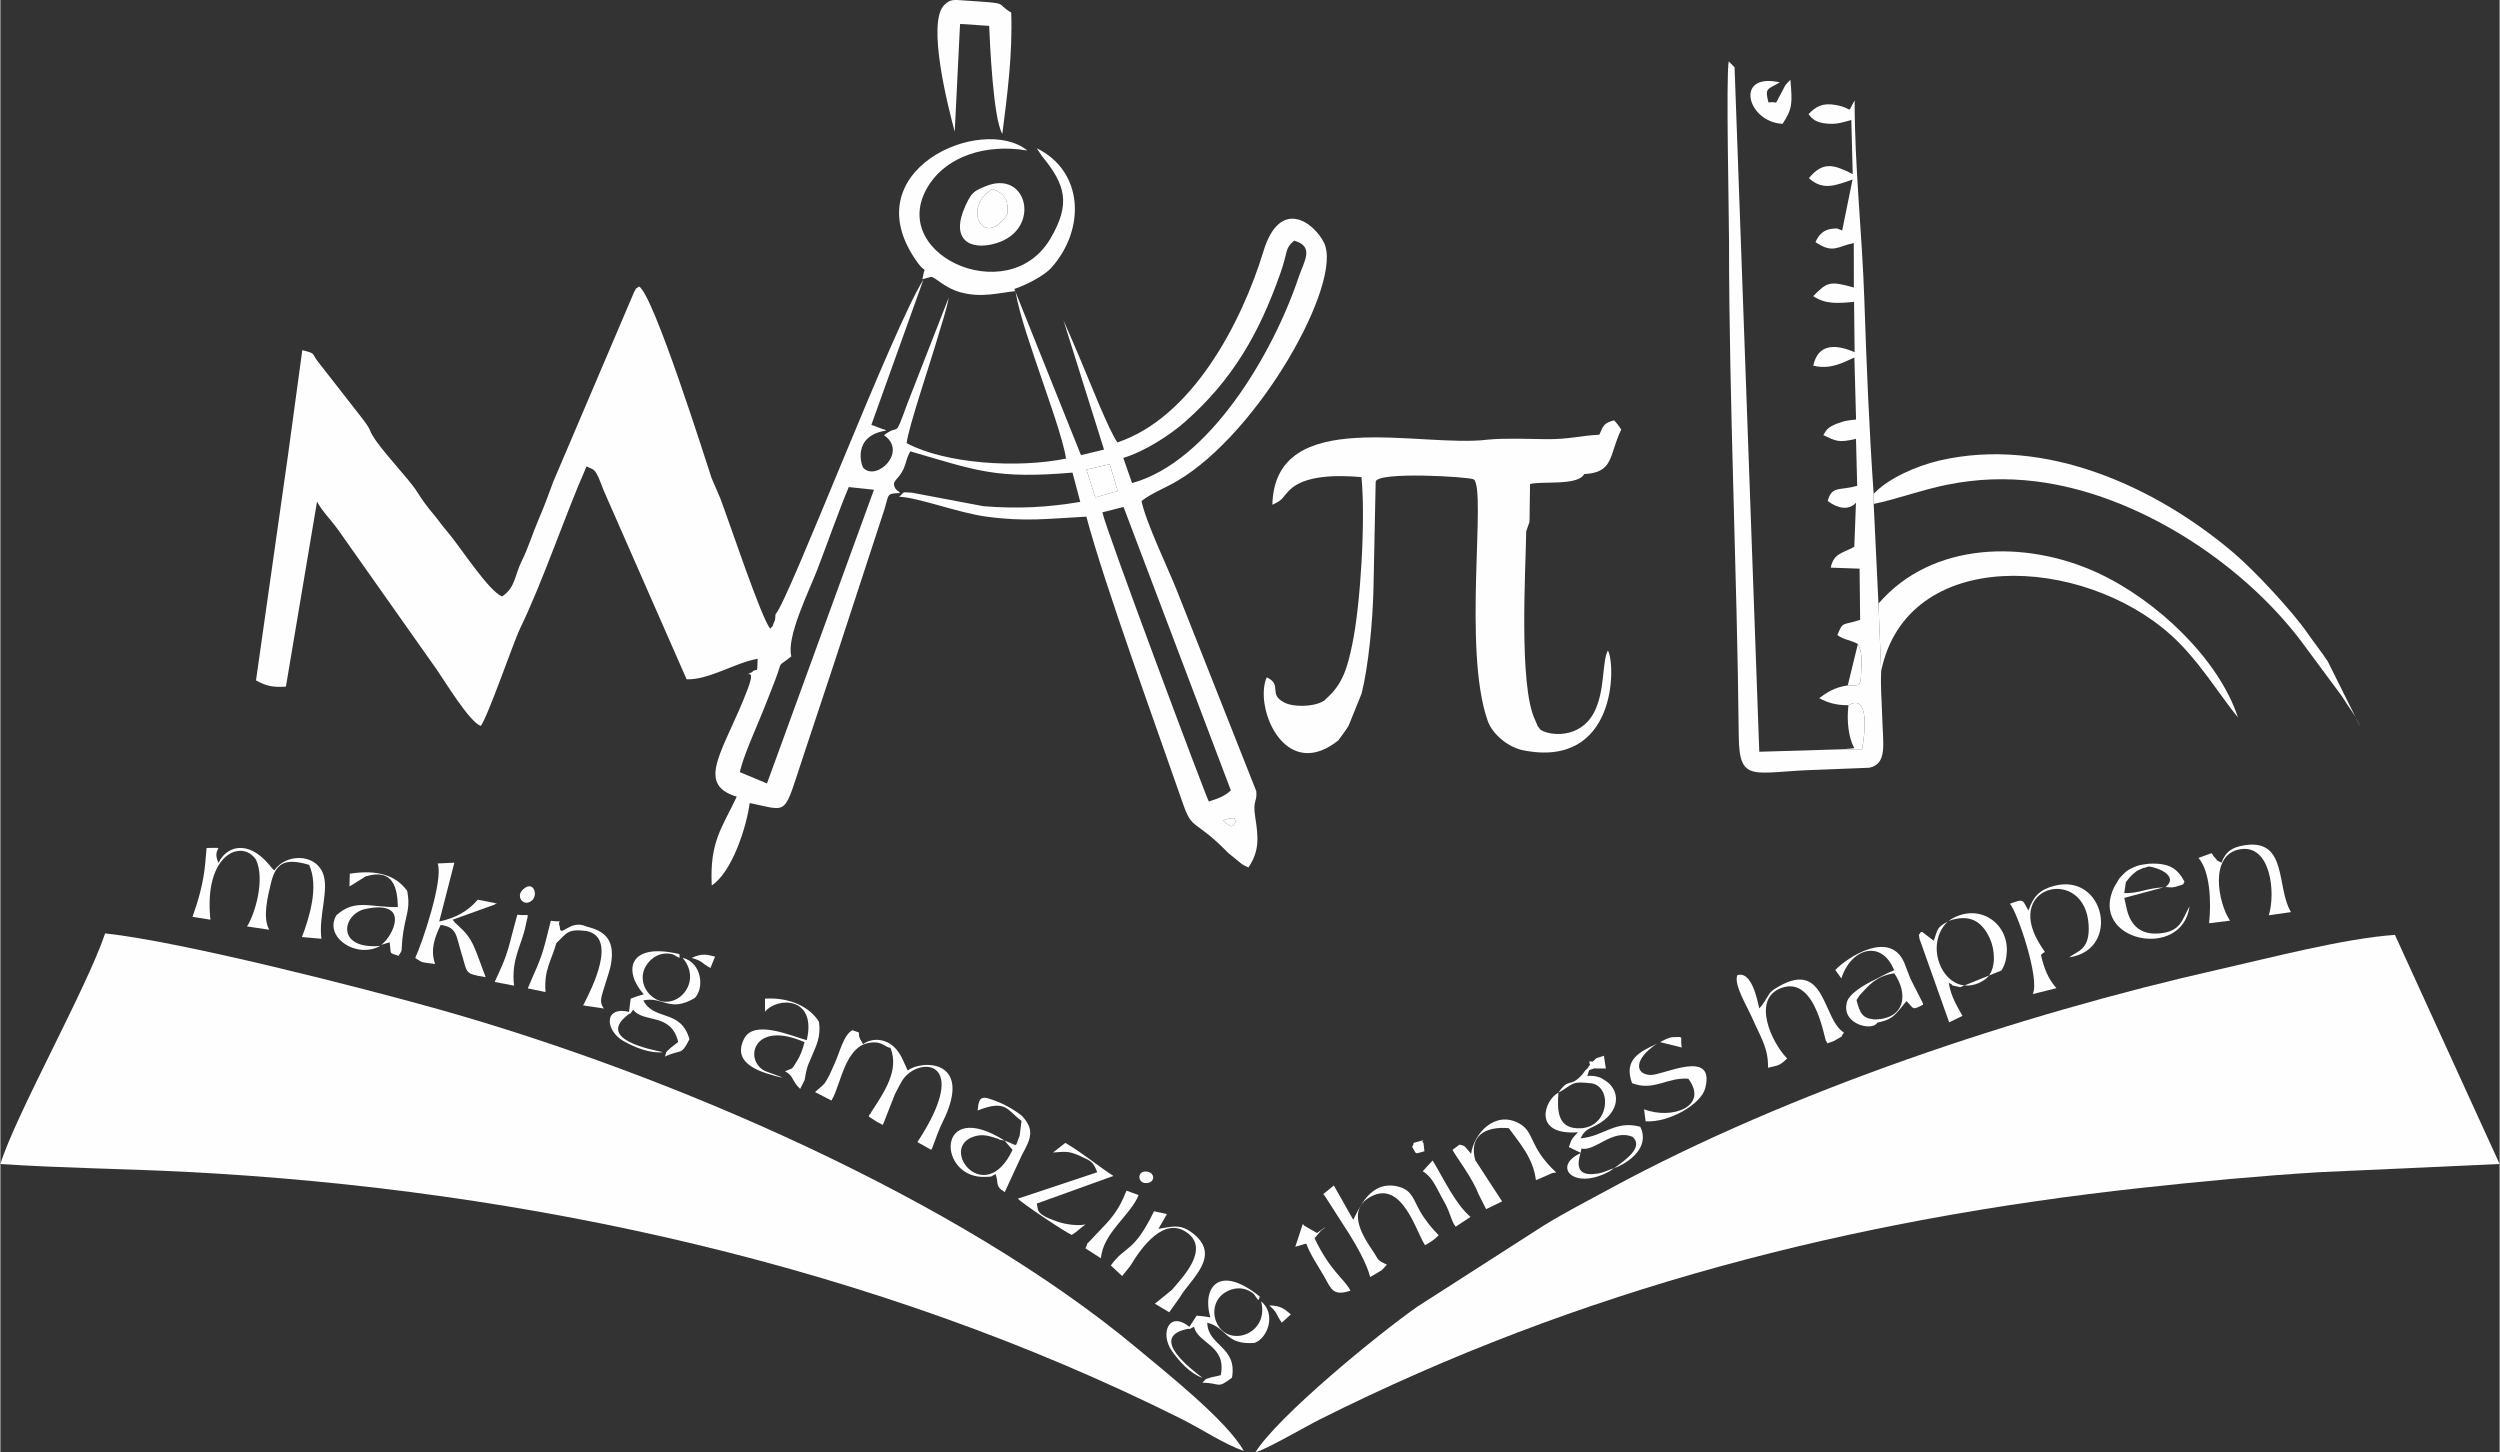 <?xml version="1.0" encoding="UTF-8"?>
<!DOCTYPE svg PUBLIC "-//W3C//DTD SVG 1.0//EN" "http://www.w3.org/TR/2001/REC-SVG-20010904/DTD/svg10.dtd">
<!-- Creator: CorelDRAW X7 -->
<svg xmlns="http://www.w3.org/2000/svg" xml:space="preserve" width="2682px" height="1558px" version="1.0" style="shape-rendering:geometricPrecision; text-rendering:geometricPrecision; image-rendering:optimizeQuality; fill-rule:evenodd; clip-rule:evenodd"
viewBox="0 0 72054025 41870085"
 xmlns:xlink="http://www.w3.org/1999/xlink">
 <rect x="0" y="0" width="72054025" height="41870085" fill="#333333" stroke="none"/>
 <defs>
  <style type="text/css">
   <![CDATA[
    .fil0 {fill:#FEFEFE}
   ]]>
  </style>
 </defs>
 <g id="Layer_x0020_1">
  <g id="_2297611128080">
   <path class="fil0" d="M36182645 41870085c310313,-78387 1452072,-744332 1857847,-947695 7501618,-3759552 15305203,-5763670 23729635,-6679597 1669685,-181529 3371677,-342969 5091632,-447920l5192266 -236495 -3017759 -6605049c-1463910,101269 -3594844,662326 -5061356,993140 -5784679,1304977 -12419211,3529024 -17565206,6321586 -674989,366263 -1266862,668705 -1917034,1066577l-3641749 2337692c-1176511,826338 -4018073,3160634 -4668244,4197729l-32 32z"/>
   <path class="fil0" d="M3019790 26910453c-526148,1572130 -2589008,5248851 -3019790,6648465 1757308,119453 3571835,135353 5331491,225356 9857210,504250 19917053,2724552 28702036,7116028 615104,307488 1248360,735922 1812909,931224 -467501,-854709 -2214082,-2239914 -3056255,-2943656 -5182016,-4330226 -13474110,-7903108 -20088870,-9770349 -2262415,-638620 -7484894,-1971778 -9681521,-2207036l0 -32z"/>
   <path class="fil0" d="M35630886 23666894c-131259,261090 -187876,136496 -375879,-5840 31609,-31704 156140,-63281 208377,-66010 267978,-14154 19010,-34751 167502,71850zm-24991452 -11299984c-112376,-192160 -108822,-163122 -206663,-303458l-1233731 -1581301c-262899,-306060 -52744,-273816 -494888,-386986l-425673 3122963 -909167 6398958c288415,154077 456393,203997 862135,179815l897584 -5335776c139416,271469 391874,509551 618627,828686l2837055 4020802c229038,329513 933351,1497042 1264641,1619320 215454,-288955 951122,-2436898 1130747,-2805351 668103,-1370353 1301708,-3285007 1919605,-4676908 249063,121548 241922,24024 496221,699108l2389009 5438504c651188,17582 1378477,-472324 2048230,-593142 -20406,523450 445,220945 -160170,382385l-115773 59727c22914,17327 184449,-87369 -7172,419769 -665373,1760577 -1548264,2743594 -320437,3115157 -418532,893649 -783684,1286760 -720530,2557336 584225,-379116 1004883,-1686727 1093395,-2374348 1157913,233735 954232,418152 1566416,-1413354 293208,-877337 569658,-1714020 853123,-2571713l1470891 -4498552c128340,-441700 59537,-433702 443191,-454426 -19486,-19422 -52237,-74484 -59251,-57505 -3300,7966 -122500,-89717 -114439,-212916 4443,-67565 117708,-172769 162932,-234559 204093,-279021 149507,-413391 307583,-696887 1936362,563882 2465937,801266 4676686,613834l223896 844173c-942617,156712 -1778919,204284 -2790911,124436l-2057433 -389049c-337543,-17010 -184354,-36845 -373150,115677 561057,24151 1698342,463502 2517380,574387 1126082,152427 1771780,57759 2880217,-32 514056,1936234 2012146,6046975 2787262,8281875 272642,786096 323419,411487 1309451,1419893l387526 315231c130911,77468 26785,20565 187876,97779 323293,-480290 288193,-867563 195715,-1455310 -77721,-493968 62932,-422626 30530,-745951l-2284725 -5773190c-251411,-637160 -911643,-2006338 -1022338,-2590944 275181,-220310 685113,-377149 1015261,-570451 2386851,-1397392 4799535,-5742153 4246126,-6872773 -287019,-586351 -1268608,-1322020 -1746105,239637 -639033,2089962 -2066795,4798615 -4211026,5513623 -239828,-324277 -825290,-1815987 -1052582,-2352704 -177657,-419484 -311297,-735763 -502854,-1165180l1168671 3725119 -664389 160615 -1921445 -4791633c331861,-109140 859945,-378323 1071274,-615707 982128,-1103486 933890,-2773457 -425482,-3441655l149317 224214c678416,827892 842776,1373907 239256,2391135 -1227161,2068605 -4843553,395746 -3456570,-1616273 507233,-735795 1552770,-1141189 2796751,-933351 -1308627,-1061753 -5095409,581464 -3154858,3244417 257187,352934 208091,-1238 129926,468008l251380 -70898c140431,21549 390921,322087 844521,445888 597269,162996 1053090,25548 1584158,-34052 125388,716499 484034,1711354 714532,2397736 203775,606948 654741,1844359 747219,2430964 -1399200,284734 -3470343,153570 -4597060,-445380 54617,-469976 702313,-2366890 922370,-3135023 61472,-214439 237764,-734812 292699,-1062643l-1194219 3059492c-397872,1083525 -197174,541128 -672514,909232 686668,471943 -199618,1328048 -588953,951249 -66963,-64773 -339669,-932335 648490,-1084191 -18217,-13488 -51539,-48048 -61346,-29419l-304949 -116312c-11869,-4125 -40305,-9108 -57918,-19327l1501104 -4186780c-884128,1391616 -3884623,9254864 -4264247,9648071 -19295,211963 5332,105966 -53570,258425 -60393,156298 -18819,59187 -100983,153315 -255220,-306314 -1147028,-2978121 -1430714,-3738924l-259504 -604155c-175182,-528401 -1667718,-5266750 -2086313,-5518129 -225325,154046 -16535,-28784 -142018,149349l-2334614 5478174c-162487,448173 -262074,713040 -447475,1145949 -147826,345000 -272516,759343 -454806,1125987 -231830,466389 -178006,763912 -573308,1035984 -370674,-140812 -1187808,-1392536 -1503103,-1774572l-240241 -293874c-122627,-165280 -103109,-146048 -226943,-292922 -189272,-224626 -332496,-420594 -485082,-663373 -231322,-368168 -1038300,-1197710 -1274351,-1610530 -81371,-142335 -7490,6252 -94954,-194509l-32 0zm21741386 2248610l3094687 8173085c-194223,177276 -365374,232147 -635573,318913 -56014,-63122 -2996306,-7912819 -3068410,-8335889l609296 -156109zm-9577394 4308709c-150174,-559756 519102,-1902880 750488,-2506051 307965,-802694 598157,-1640932 904852,-2375743l726623 76864 -3084087 8468291 -780542 -325927c74738,-411328 490128,-1320369 673275,-1781427 128562,-323705 218152,-544428 346841,-882573 230402,-605202 25738,-323293 462518,-673434l32 0zm9178570 -5541423l231291 772862 -645951 185908 -256774 -801646 671434 -157124zm391747 -180450c639287,-193494 1363498,-673784 1770415,-1032525 1369496,-1207612 2134488,-2526838 2752765,-4273863 244112,-689842 119232,-710978 402156,-957375 600696,165788 282767,599490 131260,1051693 -743888,2220207 -2586470,5330889 -4803407,5937487l-253189 -725417 0 0z"/>
   <path class="fil0" d="M42890328 12674526c-1939566,249538 -6150719,-1004312 -6217968,1876824 323896,-148365 255379,-174832 486161,-412819 434750,-448332 1395964,-443731 2083140,-382607 118438,1269432 -27832,3686115 -266898,4825558 -135385,645380 -266423,1133667 -734526,1546328 -138336,121929 9552,26595 -150460,112091 -243159,129958 -791237,156680 -1067339,17518 -489747,-246873 -43256,-510153 -513771,-729543 -355536,814246 427101,2805859 1808751,1994787 64424,-37829 212916,-137004 253030,-173531l228752 -314566c10885,-17486 24341,-39098 35068,-56521 10409,-16979 24881,-37480 34973,-54364l375181 -927257c196540,-781082 318818,-2057338 341890,-3003034l63852 -3102304c23358,-308376 2733502,-143668 2828582,-69469 372389,290478 -327735,4925463 404093,6966806 137289,382861 587493,756741 1018434,842903 2696307,539065 2678313,-2455876 2443975,-2878121 -174991,331131 -75880,1170353 -398792,1785933 -417136,795300 -1322559,662612 -1547089,496444 -140939,-186353 -31355,-18851 -159283,-291018 -468484,-996695 -263883,-4339239 -249538,-5430253l90510 -253855c9172,-66613 7966,-270262 8759,-348586 2539,-252141 7680,-504219 10568,-756550 332750,-93304 1381080,60107 1561403,-287654 861976,-43478 708978,-535256 1067625,-1282127 -63980,-102507 -126023,-185686 -208536,-267882 -295810,87400 -297968,136940 -422404,415136 -490700,21898 -887937,136115 -1509769,129165 -510343,-5744 -1209547,-34275 -1698405,12536l31 32z"/>
   <path class="fil0" d="M54223666 19347680l-77784 -1944358 -137670 -2875012 -794 -289113c-126467,-1801484 -208441,-3766630 -268421,-5589694 -62393,-1897548 -286289,-3907537 -278768,-5755704 -248809,418850 4031,236654 -532971,135353 -395778,-74706 -588128,43859 -796791,261948 107394,137956 198825,242874 541920,273944 274452,24849 465851,-42844 691302,-106157l40146 1561054c-536558,-271659 -853789,-380386 -1263499,115550 408758,374419 773244,205330 1257881,41923l-298411 1469495c-129546,-43541 -102602,-79181 -312947,-48714 -245128,35576 -368548,186828 -456933,381591 513105,349856 633606,118216 1104534,28309l2443 1280889c-691460,-189812 -762802,-168485 -1172638,249761 359313,233449 677052,210059 1178319,164899l16027 1450835c-544111,-238177 -1057597,-252141 -1192315,388510 498570,118533 842015,-83751 1185523,-235861l48112 1788853c-216629,23009 -319104,29420 -525069,107299 -316470,119613 -330751,202316 -418437,341478 372642,176673 434273,225356 941253,107648l34750 1353247c-502536,150269 -730527,-16535 -850012,439446 286098,213963 607836,281084 814532,48143l-47255 1267592c-14725,8125 -45128,26880 -63091,36306 -283115,148174 -539985,169533 -616214,568611l831161 29133 16026 1475272c-504916,172674 -486954,19422 -656931,439287 200507,146937 414565,147889 591714,259091 128308,225102 108759,475085 95113,802916 -15551,374102 -5872,412725 -386384,388923 -378418,53284 -607519,206790 -823513,367215 242652,131640 477719,205236 843443,204791 618849,-357758 473594,834398 392096,1270163l-559407 -444 -2404338 71754 -712342 -19732730 -168644 -171850c-80958,436019 8759,4401314 8886,5214386 825,4614325 234845,9585075 280100,14225328 13678,1409578 413169,1033731 2287963,983842l1474509 -58108c530941,-108568 394159,-693872 374197,-1453945 -12186,-463851 -52776,-860707 -30339,-1333127l-32 32z"/>
   <path class="fil0" d="M54007418 14239197l794 289113c640778,-127832 1380984,-407647 2132679,-556583 841316,-166708 1666575,-200697 2539722,-93462 2900496,356425 5903625,2315509 7629387,4578146l1195837 1613481c235925,382956 382734,530655 536019,889587l-940809 -1889011c-192414,-290573 -390922,-535193 -585907,-816849 -443730,-640841 -1524874,-1797643 -2102815,-2291548 -2241406,-1915225 -5451707,-3397701 -8515134,-2682597 -636049,148460 -1471907,506948 -1889804,959723l31 0z"/>
   <path class="fil0" d="M54145882 17403322l77784 1944358c748458,-3620486 5807846,-3335149 8361691,-1032747 797839,719356 1397709,1729825 1924397,2368952 -543286,-1663877 -2325474,-3381039 -4066692,-4178624 -2050102,-938999 -4749456,-904312 -6297180,898061l0 0z"/>
   <path class="fil0" d="M27514354 3796112l153411 -3105890 839730 55824c18121,441413 113329,2678693 379021,3112554 144208,-1132207 299396,-2304941 256235,-3495447 -494095,-295238 23294,-256838 -1335221,-348110 -333893,-22469 -415803,-43510 -590921,124880 -530115,509836 137543,3063142 297745,3656189l0 0z"/>
   <path class="fil0" d="M26834097 33149526c13837,-18217 27261,-45732 33957,-59727l146969 -392414c45224,-127451 98730,-244429 158647,-365787 893142,-1809005 -626782,-1777491 -1014562,-1467718l-114820 -249507c-337162,-828400 -1002408,-663088 -1170291,-508440l-77467 -130942c-131227,-254584 101015,-157981 -232338,-273372 -248967,121389 -378259,670419 -501997,935509 -81656,175023 -145540,342461 -223071,472958 -94731,159663 -46493,87687 -150110,199079l-201999 174960 472769 244334c165407,-256997 291176,-861120 512406,-1220147 103110,-167407 257663,-355822 467850,-416628 464898,-134370 565024,115233 720530,115233 256584,645252 -160425,1251153 -550045,1850039 -9140,14059 -31292,77817 -37830,63536 -6791,-14631 -26182,43224 -37956,65597 20407,15615 47509,34656 62774,44748l181053 116629c34465,20501 112472,54586 163915,84164l344112 -878162c81307,-157727 138209,-276895 210567,-394889 438018,-714120 2046040,-672292 441287,1768098l395650 222880 0 -31z"/>
   <path class="fil0" d="M5538504 26432766l516596 82862c-201364,-1919732 924623,-2335979 1317766,-1723287 257346,559852 -24056,1543091 -262138,1917606l640461 94794c-197587,-340303 -47096,-954804 55728,-1370098 149761,-605012 458678,-686319 1093204,-500062 287939,615770 7934,1522018 -206537,2081331l561851 49000c-90066,-670197 243477,-1436395 33069,-1913099 -244176,-553155 -1068418,-535161 -1391743,-57125 -101967,-99523 -21390,-12694 -145128,-160488 -638874,-763151 -1254009,-512501 -1461625,-55061 -236273,-477942 312884,-439954 -345063,-431195l-38337 432877c-50302,576735 -204982,1097456 -368104,1551913l0 32z"/>
   <path class="fil0" d="M53151725 29770327c-619166,-374578 -521673,-2096119 -1865463,-1338395 -311677,175785 -266168,207140 -431639,453124 -85687,127420 -66423,105046 -145731,187972 -62742,-282989 -224340,-1084064 -632558,-958644 -111234,273150 293683,915070 453346,1286570 198825,462549 452013,825099 431163,1382888 303077,-69596 331100,-55125 553822,-266485 -435892,-435289 -1041189,-1708816 -172040,-2032489 1040427,-387431 1264291,1670954 1302692,1533570 3173,-11552 13202,42177 23453,61599 92319,-36052 149380,-37766 251538,-100127 341001,-207869 66423,-10092 231386,-209583l31 0z"/>
   <path class="fil0" d="M34280463 38253280c-594316,-479020 -859596,197048 -500347,704091 207077,292287 527481,648173 878575,768483 -326784,-252395 -1494503,-1130366 -522880,-1390632 253157,-67819 52460,39892 278546,-85782 96540,484384 950868,537097 768134,1399391 -43605,14662 -258743,56617 -265090,58712 -241636,80482 -113773,10473 -263121,157346 539191,3142 407932,194287 853408,-145001 158012,-904312 -694666,-905740 -713390,-1584094 563438,131418 515548,650172 1363085,581305 380798,-132052 632908,-833858 190701,-1197741 231862,908216 -842618,1314307 -1228811,713421 -217867,-339034 -129895,-753789 162868,-952614 259409,-176229 591873,-193747 851440,23326 36941,30910 109394,188479 144398,171405l31831 -93240c-1191108,-963214 -1672953,-246016 -1426747,600442 -123674,-23643 -222151,-38527 -394381,-51127l-208187 322309 -32 0zm2301926 -616690c264550,235734 171025,234369 361789,496475l260170 -238241c-187590,-161979 -295111,-253632 -621959,-258234z"/>
   <path class="fil0" d="M46207039 31114149c-253030,-24881 -415898,-168676 -318025,120564 594761,126150 484797,1264895 -340557,1294822 -655027,23674 -669054,-499364 -629131,-1026749 -393207,191747 -778099,1237443 563248,1141442 -161885,180291 -170041,147476 -262551,427767l352014 169088c-845030,366771 -237860,1090348 795871,542842 14027,-7427 42462,-25611 53570,-31895l102665 -72516c-192573,57283 -281592,124214 -473022,155156 -868832,140368 -437542,-631257 -475403,-721831 404251,98571 893459,-580734 1481238,-336876 331163,298380 -207425,669277 -532813,903551 435321,-158076 1045283,-609899 753187,-1194537 -730559,-197238 -1045569,279022 -1721478,333544 133766,-254585 214280,-254839 437351,-369722 740016,-381052 742015,-1045061 213804,-1334650l32 0zm-378418 -414788l-91018 129641 -22787 4888 -83465 111837c-11298,13360 -28467,37892 -41352,51761 -342144,368707 -369055,57695 -670641,505298l125579 -73691c335987,-218438 304219,-251411 844109,-194414 317929,67407 449474,95366 0,0 -97873,-289208 64995,-145413 318025,-120532 -56268,-28563 -16789,-36655 -210885,-82513 -89654,-21200 -156521,-10949 -245318,-13044l54776 -165280 138908 -50016 342080 2856 -56045 -367913 -216058 69470 -104601 99428c-132370,-5078 -106473,-36845 -81275,92193l-32 31z"/>
   <path class="fil0" d="M12607023 24893896c172453,460074 -434590,2263938 -646871,2725187 229609,143255 122754,114376 572578,173245 -149444,-428909 2285,-791745 160329,-1126082 482226,67058 441192,315327 593048,796062 191144,604757 70326,605424 703487,709835 -327704,-857629 -343984,-1088602 -796188,-1490568 -101840,-90511 -84322,-76674 -154458,-165534l1218497 -438970c12186,-30244 45604,-21961 66264,-28531l-562168 -109552c-281402,333798 -642174,528973 -1109929,629956l436590 -1697041 -481179 22025 0 -32z"/>
   <path class="fil0" d="M29027455 6189374c-701679,1019418 -1304533,-239606 -423229,-738112 335416,118787 475180,301617 423229,738112zm-620943 -820815c-326594,134528 -394254,171468 -556012,503234 -9140,18725 -18470,42273 -27293,61441 -453409,985492 138876,1309071 897489,1076130 1298472,-398634 893332,-2138264 -314184,-1640805z"/>
   <path class="fil0" d="M58830565 27531270c146397,-156014 164138,28911 -68549,-369754 -974068,-1669178 1343726,-2181362 1442900,-496983 43225,734144 -326593,749060 -561914,936428 1503516,-214883 1025511,-2457653 -443286,-2058068 -421832,114757 -590159,308917 -729321,707392 -179371,-291430 -103427,-359599 -533098,-194446 221833,256585 873243,2190280 655503,2604845l683399 -171024c-235638,-270866 -353283,-556678 -445634,-958390l0 0z"/>
   <path class="fil0" d="M40344576 34222609c-858645,-252903 -1193457,675465 -1340839,944997l-558867 -988507 -304918 247539c16629,22120 38686,48747 51697,64995l703520 1096632c505996,811009 579433,1178890 579845,1177272 2634,-10536 11552,35227 19740,51793l318310 -188765c16154,-12980 41289,-38972 54395,-50333l105744 -116597c-306441,-144240 -228180,-135639 -402981,-393080 -270167,-397936 -792158,-1179145 -53221,-1572637 911199,-485177 1312022,1060674 1558609,1404119 89940,-57219 131958,-72992 230752,-145889 93303,-68867 104188,-88829 160932,-142811 -185655,-180894 -392033,-432210 -554012,-718531 -161789,-286257 -215201,-566104 -568770,-670197l64 0z"/>
   <path class="fil0" d="M56172817 28336376c212503,92700 -62202,43383 328720,124848l1189458 -481273c102253,-163535 146524,-329323 155633,-546110 36813,-873815 -877242,-1443346 -1685363,-880638 607741,-215327 962452,-2697 1194219,500125 149095,323388 179466,823100 -36084,1087999 -11107,13678 -28530,32942 -41193,45509 -12884,12790 -32434,29864 -46874,41511 -20279,16344 -86448,58679 -110662,71818 -1003646,546459 -1744836,-989237 -979558,-1729570 -309044,172325 -277340,195143 -401268,552647l-321198 -247222c-7744,-22405 -41352,793 -61123,6125 -68677,140748 -50111,-31006 -28785,182481l855947 2410367 383686 -187177c-145889,-259409 -332052,-551537 -395587,-951409l32 -31z"/>
   <path class="fil0" d="M42521653 33449270c-187305,-682193 266740,-986349 967657,-922973 302696,426022 695681,834653 781273,1497931 116343,-41637 239002,-105109 340049,-146334 191430,-78197 62424,-47127 245318,-74515 -814913,-759312 -603996,-1165562 -1083112,-1422082 -685145,-366803 -1290474,297555 -1371622,884762 -185813,-203775 -140019,-228497 -335194,-264898l-200190 149666c94922,192192 576767,810152 745824,1267878l223293 441953 460519 -224214 -773815 -1187174 0 0z"/>
   <path class="fil0" d="M64034510 24873236c-336654,-188003 -10727,31672 -192700,-150015 -58204,-58077 -58045,-101555 -94446,-125103l-374990 136781c341921,386955 369817,1300280 305616,1882315l605202 -73785c-338526,-489843 -614755,-1896787 279783,-2057116 890666,-159600 1038967,1241092 837603,1901578l639160 -91335c-429735,-700632 -88765,-2116780 -1330969,-1928808 -393207,59504 -559249,203807 -674259,505488z"/>
   <path class="fil0" d="M32576154 36496957c315581,-528465 997775,-1490346 1685300,-920625 392603,325324 151252,798378 -87687,1129351 -91177,126340 -286701,357250 -394984,479306l-494444 402410 413867 246524 303172 -426434c296413,-526370 1269751,-1222718 318469,-1893613 -337129,-237797 -569943,-138305 -933540,-86385l246777 -424467 -374038 -80958c-594317,1224019 -820371,969720 -1244393,1561847l326371 305426 235130 -292382 0 0z"/>
   <path class="fil0" d="M10063937 25555937c23072,-12726 52840,-29038 68517,-39162l395143 -248206c798442,-244429 919006,325895 931954,882129 -795775,16883 -1231889,-252966 -1774762,238844 -365216,625481 572102,1264355 1266545,882509 -1300661,108823 -1095711,-928621 -423610,-1066990 1325986,-272991 782320,808629 449855,1036461l243700 -74484c56045,382162 -37702,278767 256774,391112 127102,-196318 73374,-91558 109965,-463502 16090,-163281 38369,-302823 67788,-443349 78863,-376704 151697,-539446 74039,-964420 -323546,-449475 -861945,-623387 -1656705,-497078l-9171 366136 -32 0z"/>
   <path class="fil0" d="M22546492 31072987c-18914,-13043 -45763,-26880 -60234,-33259l-272484 -99682c-149031,-54522 -200824,-62107 -299586,-150333 -438177,-391366 -99651,-1348550 1269020,-742650 -57537,219136 -112472,377022 -218215,543889 -174516,275308 -82069,179942 -344017,293874 269215,146080 167248,249221 436527,509169l128561 -253760c445,-1491 29800,-177054 39131,-217326 50491,-218533 75340,-251983 159345,-450046 144525,-340779 273436,-579496 217295,-1009390 -250808,-419801 -835255,-719102 -1557784,-671657l-191 378228c369437,-446047 1500502,-426625 1203931,818752 -449697,-120818 -1521606,-607931 -1807673,-38178 -378767,754488 555314,986635 1106374,1122369l0 0z"/>
   <path class="fil0" d="M47432200 32328869c682289,40400 1599962,-493492 1719003,-953757 300697,-1162388 -1216053,-371499 -1575398,-382670 -454997,-14123 -485082,-459218 176864,-896982 -498824,228721 -960485,459662 -711010,1133191 631353,241447 992189,-172801 1621796,-129006 599902,794538 -460677,1194473 -1274923,882034l43668 347190 0 0z"/>
   <path class="fil0" d="M29385467 32744640c-153348,356996 -3142,300157 -434464,138876l230022 268675c-787208,1669781 -2127633,-25547 -1136143,-377592 286257,-101619 486066,-13139 716722,57664 86924,26689 -55538,11647 189399,51253 -2003070,-1261975 -1947564,1129763 -531575,1046425 221802,-13075 103205,4729 272643,-81783 104823,299618 -30530,337986 263502,521642l496920 -1074417c254934,-461312 376609,-722021 -5046,-1129858 -194192,-147477 -410598,-287590 -696824,-401839 -454806,-181466 -539350,-181371 -576068,253442 835064,-335638 854138,2793 1266005,298666l-55125 428846 32 0z"/>
   <path class="fil0" d="M31285903 35301659c-215804,44081 -546935,7331 -799806,-77404 -677719,-227102 -551632,-350173 -608535,-523800l2210591 -797553c-410884,-263217 -889333,-663056 -1386094,-953153l-354204 277815c381592,-30371 466739,-42653 798982,108759 311899,142113 357726,161218 476005,459915l-2288057 761184c96032,118628 1369146,971529 1552929,1046139 204600,-125769 228244,-190129 398189,-301871l0 -31z"/>
   <path class="fil0" d="M53609895 28686073c268168,-283941 456520,-539636 991047,-625704 412724,600061 312058,1294853 -526498,1331413l39892 90320c367501,-74579 464073,-163566 676735,-419040l161218 -199618c229831,212408 136083,278736 476418,105300 1809,-14567 286,-37544 -1492,-44113l-360899 -711073c-65376,-154490 -101618,-277911 -172326,-447253 -408218,-978257 -1641091,-168200 -1993295,199142l176515 243446c270738,-866832 1154327,-1142934 1522272,-234877 -208378,77467 -387177,188447 -578893,280259 -239542,114789 -763437,400919 -793364,681749l20374 159 0 31 0 64 -20374 -254c-126721,607328 757820,801361 887143,546078l-39892 -90352c-399776,-15931 -463121,-186606 -560518,-558201l5078 -12536 254 -380c16629,-19677 30180,-40591 40939,-61473 17169,-25547 36147,-53728 49698,-73087l-32 0zm-61345 -111933l-8410 7331c2729,-3141 5522,-5553 8410,-7331z"/>
   <path class="fil0" d="M51382612 3568979c287939,-439795 280894,-584003 225261,-1269179 -186797,184924 -128340,136337 -259314,372800 -240049,433480 -54331,231196 -373118,282164 -115328,-432560 -23548,-371056 328181,-580671 -1332968,-296507 -932716,1158802 78990,1194918l0 -32z"/>
   <path class="fil0" d="M61176763 25232930c1935,136242 38781,113423 -87909,93462l-62424 107203c27039,174960 74040,142494 -84639,142494 -753250,1558991 1966668,2132266 2173935,550141 -221611,403774 -254489,733700 -879114,785461 -582606,48239 -843855,-288669 -938460,-733383 -195651,-225197 -154712,-485336 -18819,-747601l101174 -166137 -88702 -49920 -115042 18280zm102570 197777c-135893,262265 -176832,522404 18819,747601l-65439 -291017 1131128 -303776c-488224,22152 -712755,177404 -1131572,165693l47032 -318501c105173,-122913 135448,-180418 253664,-270262 93907,-71406 12124,-29959 169914,-101047 222976,-100507 -77848,26436 241383,-79562 364676,55887 840999,312503 476069,594857 138654,1047 162075,27769 306504,-11933 327228,-90034 164773,-78102 243985,-139320 -202220,-389589 -450014,-550363 -1026527,-521737 -231703,32370 -283369,32529 -458138,110504 -196603,87781 -216978,133830 -309392,220723l-87909 93462 -62424 107203 -84639 142494c158679,0 111678,32466 84639,-142494l62424 -107203c126690,19961 89844,42748 87909,-93462l115042 -18280 88702 49889 -101174 166168 0 0z"/>
   <path class="fil0" d="M38065690 35490360c63281,-58712 117105,-74262 127800,-104189l-237955 161631 -366358 -212091c-15646,-40685 -48747,-37099 -42019,-44208l-214058 653948 314629 -93049c128308,340811 326974,619610 502600,924115 221040,383306 256077,602124 771943,435448 -149921,-322341 -572959,-541509 -1033858,-1512784l177244 -208821 32 0z"/>
   <path class="fil0" d="M29027455 6189374c51951,-436463 -87813,-619325 -423229,-738112 -881304,498506 -278450,1757530 423229,738112z"/>
   <path class="fil0" d="M31728046 36276837c65471,-741032 852202,-1234333 1087206,-1821319l-346650 -128371c-7871,14789 -17614,36877 -21263,45668 -3967,9489 -16884,37924 -21898,50206 -266644,651092 -547919,843696 -974068,1312974 -208060,229037 -45636,-7236 -169659,254585l446332 286257 0 0z"/>
   <path class="fil0" d="M14809489 28417112c-92509,-751949 226943,-1184984 331862,-1721351 86702,-443286 139415,-271469 -238050,-324594l-154966 576640c-167946,681748 -249888,808946 -496983,1362767l558137 106506 0 32z"/>
   <path class="fil0" d="M41853265 35180586c62583,145192 58267,118819 104411,185528l426561 -281782c-444777,-384512 -759375,-1077939 -1091680,-1627286l-285718 309138c275848,173627 362391,418310 548363,754266 90606,163756 121199,209297 201713,403933 28562,69121 68962,192795 96350,256203l0 0z"/>
   <path class="fil0" d="M16128462 26719118c-101269,-249221 200570,-112567 -259060,-172484l-147571 582670c-158108,623926 -323991,885588 -516850,1366830l511201 105744c-49889,-646142 173849,-910343 312598,-1412530 307520,-283560 306282,-418754 868292,-347983 897965,183560 169723,1635949 -96382,2145055l597205 89591c-142843,-195429 -75627,-317835 39701,-702378 65567,-218723 151698,-431797 180926,-679400 72104,-610946 -196127,-852837 -715452,-979590 -493175,-232496 -767626,364232 -774608,4475z"/>
   <polygon class="fil0" points="31310562,13539930 31567336,14341576 32213255,14155668 31981996,13382806 "/>
   <path class="fil0" d="M53113674 21602129l559407 445c81498,-435765 226753,-1627921 -392096,-1270163 -57283,469785 8156,946870 168454,1238808l-335765 30910z"/>
   <path class="fil0" d="M53261055 19760405c380513,23770 370833,-14853 386384,-388923 13646,-327831 33196,-577814 -95112,-802948l-291303 1191871 31 0z"/>
   <path class="fil0" d="M48208808 29902570c-117137,3999 -289653,111996 -361630,141256l627798 156458c-61091,-334940 101999,-310154 -266168,-297714z"/>
   <path class="fil0" d="M33000526 34107091c310122,30656 316184,-342970 -1460,-330973 -216470,8156 -214185,309646 1460,330973z"/>
   <path class="fil0" d="M41056061 33191671l-29546 -248587c-125610,-32910 176959,-121231 -187622,-19740 -171627,47731 -41130,2698 -137765,141003 145382,244080 59409,198920 354901,127324l32 0z"/>
   <path class="fil0" d="M15235860 25915916c-282576,95208 -147000,-63979 -200316,-141192 182227,-147382 -194128,-106474 219040,-126087 96,222 256584,174515 -18724,267279zm-184353 -256171c-207235,208314 60361,513993 288383,286669 167661,-167120 16344,-593015 -288383,-286669zm-15963 114979c53316,77213 -82260,236400 200284,141192 275309,-92764 18820,-267057 18725,-267279 -413169,19613 -36782,-21295 -219009,126087z"/>
   <path class="fil0" d="M35255007 23661054c188003,142304 244620,266930 375879,5840 -148492,-106601 100476,-86004 -167502,-71850 -52237,2729 -176768,34306 -208377,66010z"/>
   <path class="fil0" d="M18124074 29172139c-743285,-173754 -689080,550457 -145445,851440 313391,173531 756486,355219 1125003,311297 -403934,-85624 -1836933,-370199 -1074385,-1026147 198666,-170929 64551,13203 213773,-198126 297110,394571 1089744,71469 1299106,927670 -32910,32116 -208568,163280 -213360,167882 -182830,177308 -98001,58775 -168835,255886 487145,-231037 451791,-1904 706027,-500791 -249888,-883367 -1018815,-514819 -1329953,-1117863 564675,-125991 746553,362169 1480349,-67534 285845,-284162 208536,-1025860 -347761,-1161880 602885,717706 -189050,1549724 -797712,1175812 -343381,-210948 -444047,-622847 -266485,-928939 157282,-271341 449252,-431353 777305,-348301 46715,11774 180291,122342 204442,91749l-11742 -97778c-1491076,-351189 -1614084,504028 -1025067,1159912 -121707,32371 -216883,61631 -377529,125008l-47731 380703zm1806530 -1554199c340620,97651 255759,136972 541318,290383l131037 -327514c-239256,-64582 -375911,-100507 -672387,37131l32 0z"/>
  </g>
 </g>
</svg>
